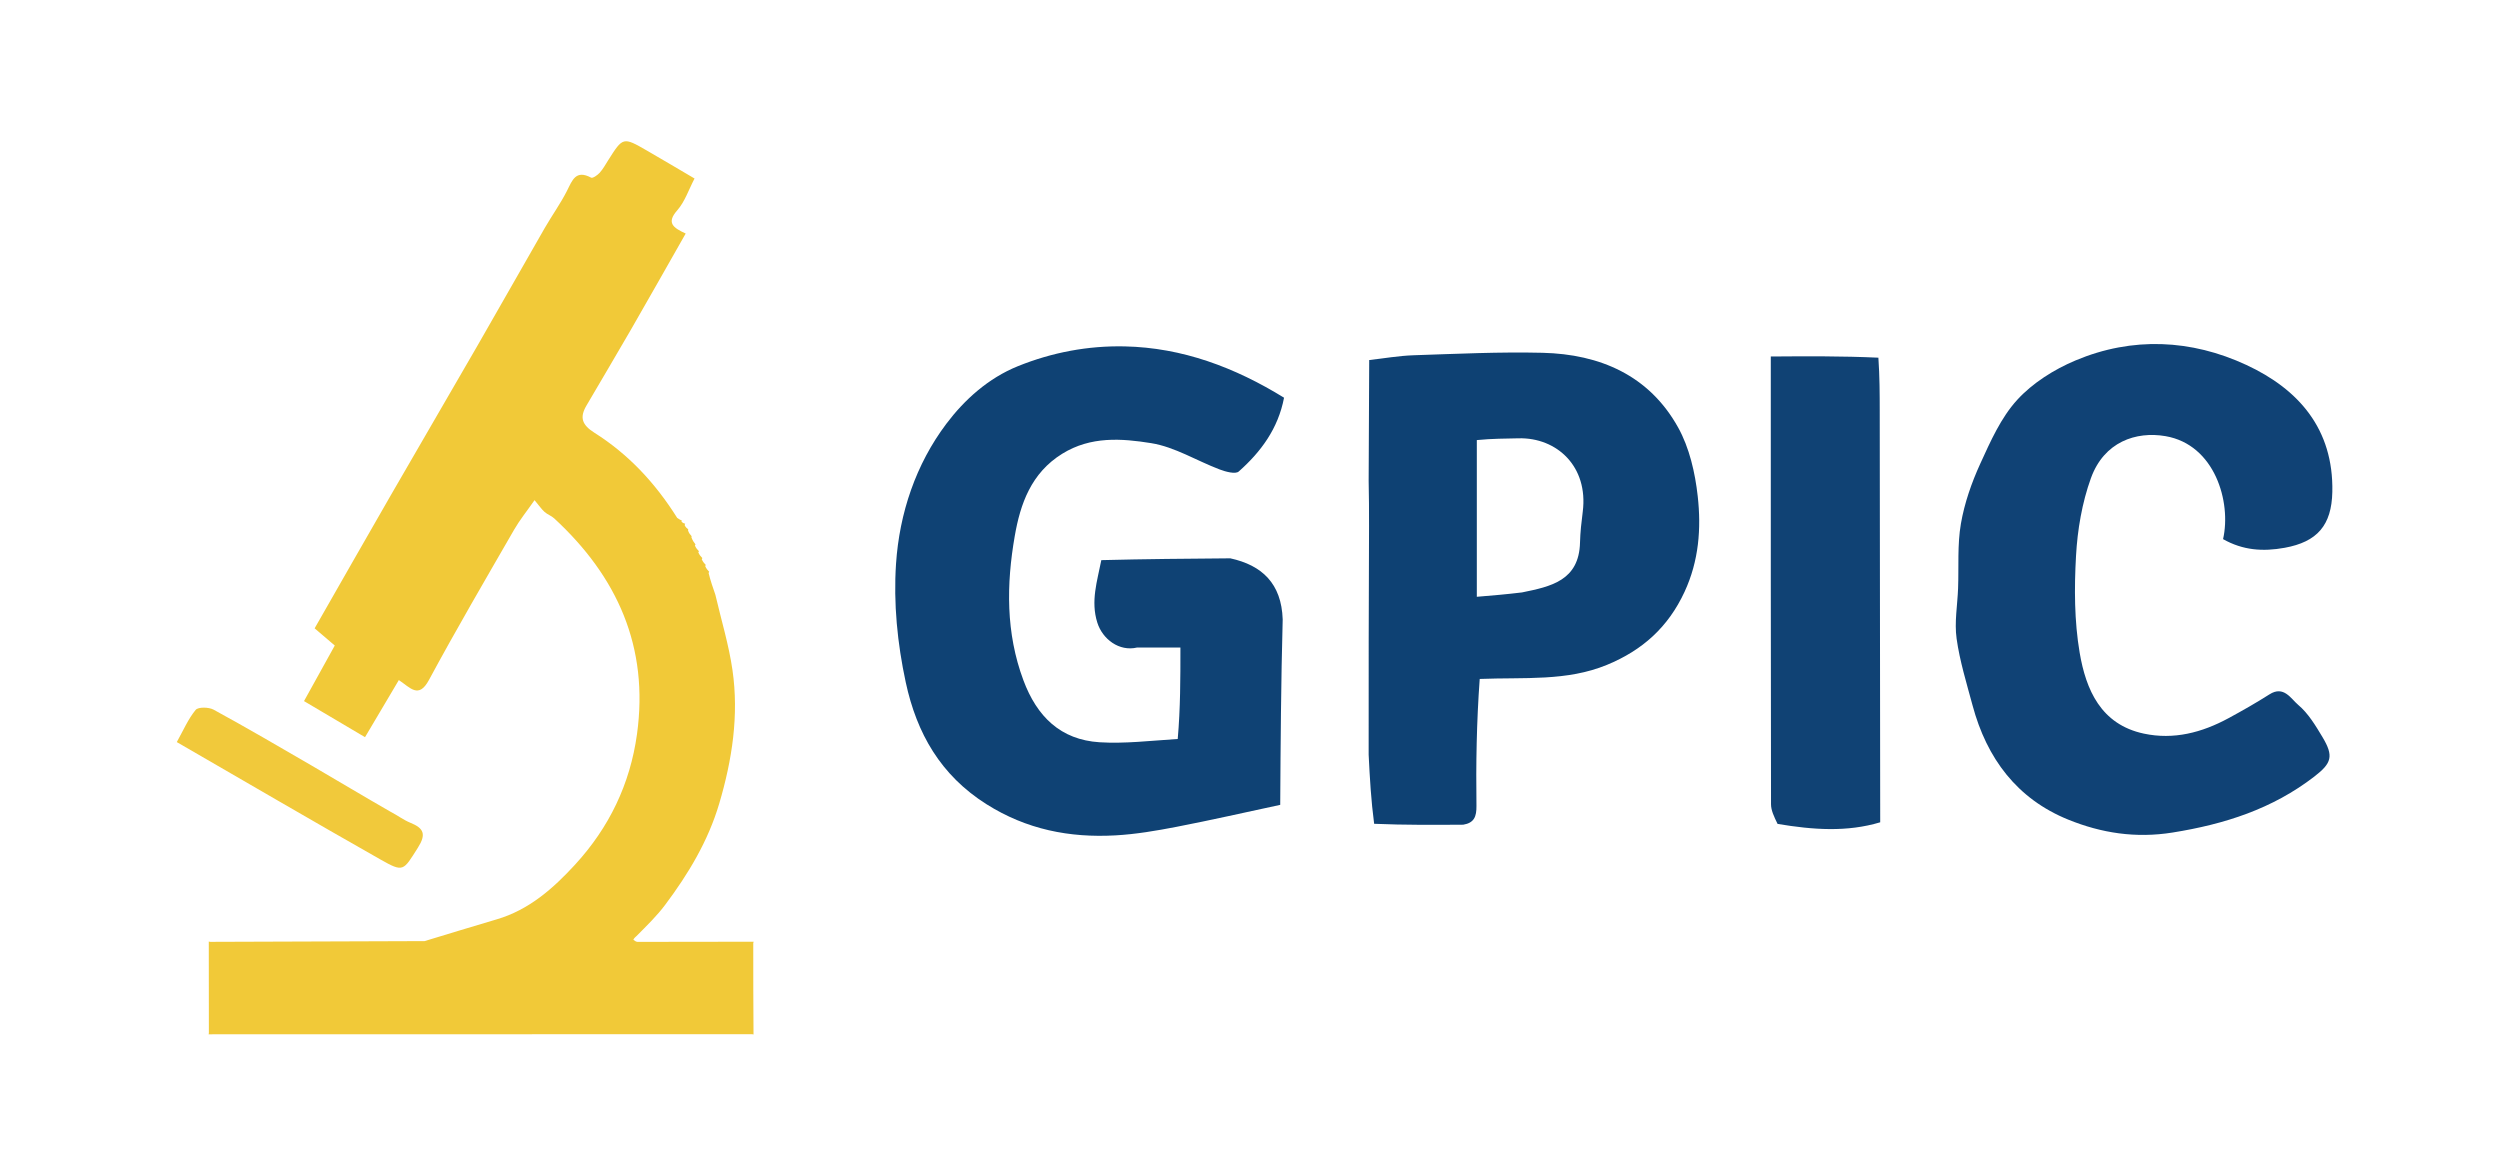 <svg version="1.1" id="Layer_1" xmlns="http://www.w3.org/2000/svg" xmlns:xlink="http://www.w3.org/1999/xlink" x="0px" y="0px"
	 width="100%" viewBox="0 0 730 342" enable-background="new 0 0 730 342" xml:space="preserve">
<path fill="#FFFFFF" opacity="0" stroke="none" 
	d="
M438,343 
	C292.034,343 146.568,343 1.051,343 
	C1.051,229.061 1.051,115.121 1.051,1.091 
	C244.216,1.091 487.432,1.091 730.824,1.091 
	C730.824,115 730.824,229 730.824,343 
	C633.454,343 535.977,343 438,343 
M199.962,152.408 
	C199.652,152.242 199.341,152.075 199.024,151.977 
	C199.024,151.977 199.094,151.973 198.926,151.427 
	C198.595,151.338 198.263,151.248 197.327,150.796 
	C191.241,140.879 183.391,132.567 173.588,126.374 
	C169.922,124.058 169.211,121.913 171.225,118.459 
	C175.539,111.064 179.935,103.716 184.209,96.298 
	C189.554,87.024 194.81,77.699 200.222,68.191 
	C196.47,66.479 194.573,65.033 197.752,61.42 
	C199.989,58.878 201.111,55.355 202.807,52.125 
	C198.145,49.388 193.567,46.663 188.953,44.002 
	C181.919,39.944 181.912,39.965 177.565,46.835 
	C176.784,48.068 176.076,49.38 175.105,50.449 
	C174.468,51.15 173.075,52.124 172.608,51.875 
	C168.101,49.469 167.11,52.66 165.548,55.744 
	C163.648,59.493 161.16,62.939 159.058,66.592 
	C152.445,78.086 145.931,89.638 139.309,101.127 
	C130.907,115.703 122.408,130.224 114.006,144.8 
	C106.661,157.542 99.391,170.328 91.872,183.473 
	C93.745,185.071 95.702,186.743 97.755,188.495 
	C94.836,193.767 91.893,199.082 88.771,204.72 
	C94.699,208.226 100.503,211.659 106.584,215.256 
	C109.901,209.655 113.141,204.184 116.46,198.581 
	C119.827,200.806 122.237,204.153 125.255,198.553 
	C133.227,183.759 141.725,169.247 150.115,154.682 
	C151.745,151.851 153.831,149.283 156.088,146.048 
	C157.494,147.728 158.153,148.723 159.016,149.489 
	C159.851,150.231 161.011,150.612 161.83,151.368 
	C180.27,168.381 189.52,188.928 186.002,214.38 
	C183.987,228.961 177.855,241.64 167.973,252.416 
	C161.56,259.41 154.488,265.678 145.031,268.452 
	C137.997,270.516 130.993,272.682 123.5,274.095 
	C103.629,274.063 83.757,274.017 63.885,274.041 
	C62.893,274.042 61.902,274.655 60.979,274.985 
	C60.979,274.985 60.965,274.919 60.186,275.337 
	C60.124,281.77 59.968,288.204 60.048,294.635 
	C60.079,297.121 60.646,299.599 60.974,302.012 
	C60.974,302.012 60.904,302.016 61.311,302.805 
	C61.805,302.869 62.298,302.987 62.791,302.987 
	C114.06,302.997 165.33,303.005 216.6,302.959 
	C217.763,302.958 218.927,302.343 220.02,302.019 
	C220.02,302.019 220.029,302.089 220.809,301.672 
	C220.873,295.234 221.031,288.795 220.952,282.358 
	C220.922,279.872 220.354,277.393 220.021,274.98 
	C220.021,274.98 220.091,274.982 219.687,274.192 
	C217.531,274.127 215.375,274.045 213.219,274.001 
	C204.115,273.817 195.012,273.644 186.409,273.087 
	C189.017,270.157 191.844,267.392 194.19,264.265 
	C200.982,255.215 206.775,245.602 210.02,234.626 
	C213.788,221.878 215.789,208.895 213.885,195.676 
	C212.817,188.256 210.594,181.003 208.939,172.933 
	C208.311,170.928 207.683,168.923 207.034,166.984 
	C207.034,166.984 207.103,166.982 207.034,166.332 
	C206.708,165.86 206.381,165.389 206.034,164.983 
	C206.034,164.983 206.103,164.983 206.031,164.333 
	C205.706,163.862 205.381,163.39 205.034,162.984 
	C205.034,162.984 205.103,162.984 205.027,162.334 
	C204.703,161.862 204.379,161.39 204.034,160.984 
	C204.034,160.984 204.103,160.986 204.024,160.336 
	C203.701,159.863 203.377,159.391 203.035,158.987 
	C203.035,158.987 203.105,159 203.021,158.269 
	C202.655,157.686 202.29,157.104 201.979,156.514 
	C201.979,156.514 201.934,156.546 201.985,155.731 
	C201.634,155.329 201.282,154.926 200.979,154.522 
	C200.979,154.522 200.939,154.551 200.998,153.836 
	C200.686,153.53 200.375,153.223 200.017,152.989 
	C200.017,152.989 200.091,152.944 199.962,152.408 
M398.992,141.951 
	C398.971,145.956 398.949,149.961 398.149,154.373 
	C398.1,175.924 398.043,197.474 398.041,219.024 
	C398.041,219.693 398.616,220.363 398.992,221.941 
	C398.662,227.008 398.122,232.076 398.151,237.14 
	C398.159,238.394 400.013,239.637 401.784,240.984 
	C410.282,240.927 418.779,240.869 428.148,240.848 
	C429.386,240.848 430.624,240.848 431.99,240.848 
	C431.99,226.345 431.99,212.21 432.923,198.026 
	C445.134,197.731 457.465,198.986 469.242,194.135 
	C479.574,189.878 487.104,183.143 491.887,172.818 
	C496.089,163.746 496.784,154.318 495.734,144.882 
	C494.971,138.033 493.316,130.764 490.012,124.82 
	C481.564,109.622 467.218,103.423 450.431,103.016 
	C437.893,102.712 425.327,103.323 412.781,103.735 
	C408.447,103.877 404.133,104.649 398.963,105.102 
	C398.642,105.891 398.047,106.679 398.042,107.471 
	C397.979,117.832 397.979,128.193 398.04,138.553 
	C398.045,139.381 398.617,140.206 398.992,141.951 
M548.119,103.873 
	C537.769,103.948 527.42,104.023 516.213,104.337 
	C516.142,132.765 516.058,161.193 516.005,189.621 
	C515.976,205.585 516.01,221.548 515.987,237.512 
	C515.984,239.525 515.54,241.769 519.648,240.96 
	C529.487,242.332 539.305,243.016 549.802,239.693 
	C549.866,239.2 549.987,238.707 549.987,238.214 
	C549.997,194.608 550.006,151.002 549.955,107.396 
	C549.954,106.297 549.282,105.199 548.119,103.873 
M321.185,163.791 
	C320.371,169.752 318.447,175.525 320.407,181.78 
	C321.936,186.66 326.825,190.308 332.387,189.859 
	C336.146,189.859 339.905,189.859 343.941,189.859 
	C343.941,199.044 343.941,207.505 343.109,216.02 
	C335.765,216.307 328.383,217.196 321.086,216.741 
	C309.669,216.029 302.774,209.212 298.837,198.648 
	C293.675,184.797 293.858,170.601 296.309,156.513 
	C297.935,147.164 301.068,138.128 310.184,132.488 
	C318.521,127.329 327.539,128.023 336.134,129.397 
	C343.043,130.501 349.459,134.558 356.173,137.093 
	C357.907,137.748 360.754,138.524 361.706,137.682 
	C368.172,131.955 373.212,125.178 374.941,116.131 
	C360.582,107.28 345.257,101.507 328.403,101.145 
	C317.736,100.917 307.224,102.884 297.213,106.933 
	C288.569,110.429 281.623,116.728 276.362,123.704 
	C267.42,135.562 262.625,149.858 261.639,164.65 
	C260.873,176.143 262.031,187.861 264.484,199.258 
	C267.688,214.147 274.677,226.382 288.059,234.832 
	C299.737,242.207 312.292,244.673 325.676,243.932 
	C331.669,243.6 337.657,242.574 343.564,241.431 
	C353.686,239.473 363.742,237.175 374.265,235.675 
	C374.512,235.139 374.976,234.603 374.976,234.066 
	C374.97,216.387 374.92,198.707 374.935,180.225 
	C374.191,170.401 368.536,165.059 358.787,162.25 
	C346.782,162.162 334.777,162.057 322.772,162.036 
	C322.207,162.035 321.64,162.78 321.185,163.791 
M649.247,157.797 
	C654.941,160.709 660.772,161.109 667.117,159.956 
	C676.598,158.232 680.839,153.424 681.04,143.63 
	C681.417,125.273 671.196,113.654 655.954,106.571 
	C639.865,99.094 622.669,98.256 606.031,105.258 
	C599.787,107.886 593.506,111.84 588.995,116.788 
	C584.268,121.974 581.215,128.882 578.235,135.405 
	C575.695,140.961 573.618,146.922 572.584,152.919 
	C571.523,159.07 571.991,165.483 571.761,171.78 
	C571.582,176.685 570.658,181.687 571.328,186.469 
	C572.252,193.064 574.255,199.522 575.989,205.987 
	C580.132,221.434 588.961,233.283 603.981,239.353 
	C613.603,243.241 623.577,244.831 634.385,243.101 
	C649.578,240.67 663.558,236.203 675.807,226.737 
	C680.839,222.848 681.508,220.811 678.161,215.226 
	C676.138,211.85 673.997,208.279 671.056,205.811 
	C668.968,204.058 666.882,200.084 662.693,202.749 
	C658.795,205.229 654.768,207.524 650.702,209.724 
	C642.969,213.91 634.727,216.087 625.979,214.212 
	C613.435,211.523 609.099,201.386 607.264,190.603 
	C605.692,181.365 605.672,171.713 606.198,162.313 
	C606.625,154.675 607.956,146.806 610.543,139.637 
	C614.382,128.999 623.729,125.88 632.318,127.354 
	C646.761,129.833 651.603,146.618 649.247,157.797 
M113.605,236.938 
	C106.091,232.481 98.606,227.973 91.056,223.579 
	C81.542,218.042 72.027,212.499 62.371,207.22 
	C60.971,206.455 57.867,206.392 57.124,207.296 
	C54.931,209.964 53.527,213.281 51.623,216.686 
	C71.653,228.259 91.288,239.742 111.072,250.96 
	C117.88,254.82 117.721,254.307 122.013,247.549 
	C124.538,243.573 123.744,241.834 119.806,240.238 
	C117.876,239.456 116.164,238.134 113.605,236.938 
z"/>
<path fill="#F1C938" opacity="1" stroke="none" 
	d="
M208.891,173.674 
	C210.594,181.003 212.817,188.256 213.885,195.676 
	C215.789,208.895 213.788,221.878 210.02,234.626 
	C206.775,245.602 200.982,255.215 194.19,264.265 
	C191.844,267.392 189.017,270.157 185.825,273.36 
	C185.143,273.915 184.902,274.392 184.975,274.447 
	C185.328,274.71 185.766,275.026 186.174,275.027 
	C197.48,275.034 208.785,275.005 220.091,274.982 
	C220.091,274.982 220.021,274.98 219.951,275.414 
	C219.93,284.596 219.979,293.343 220.029,302.089 
	C220.029,302.089 220.02,302.019 219.582,301.983 
	C166.397,301.97 113.651,301.993 60.904,302.016 
	C60.904,302.016 60.974,302.012 60.99,301.573 
	C60.992,292.396 60.978,283.657 60.965,274.919 
	C60.965,274.919 60.979,274.985 61.418,275.021 
	C82.563,274.971 103.269,274.887 123.975,274.803 
	C130.993,272.682 137.997,270.516 145.031,268.452 
	C154.488,265.678 161.56,259.41 167.973,252.416 
	C177.855,241.64 183.987,228.961 186.002,214.38 
	C189.52,188.928 180.27,168.381 161.83,151.368 
	C161.011,150.612 159.851,150.231 159.016,149.489 
	C158.153,148.723 157.494,147.728 156.088,146.048 
	C153.831,149.283 151.745,151.851 150.115,154.682 
	C141.725,169.247 133.227,183.759 125.255,198.553 
	C122.237,204.153 119.827,200.806 116.46,198.581 
	C113.141,204.184 109.901,209.655 106.584,215.256 
	C100.503,211.659 94.699,208.226 88.771,204.72 
	C91.893,199.082 94.836,193.767 97.755,188.495 
	C95.702,186.743 93.745,185.071 91.872,183.473 
	C99.391,170.328 106.661,157.542 114.006,144.8 
	C122.408,130.224 130.907,115.703 139.309,101.127 
	C145.931,89.638 152.445,78.086 159.058,66.592 
	C161.16,62.939 163.648,59.493 165.548,55.744 
	C167.11,52.66 168.101,49.469 172.608,51.875 
	C173.075,52.124 174.468,51.15 175.105,50.449 
	C176.076,49.38 176.784,48.068 177.565,46.835 
	C181.912,39.965 181.919,39.944 188.953,44.002 
	C193.567,46.663 198.145,49.388 202.807,52.125 
	C201.111,55.355 199.989,58.878 197.752,61.42 
	C194.573,65.033 196.47,66.479 200.222,68.191 
	C194.81,77.699 189.554,87.024 184.209,96.298 
	C179.935,103.716 175.539,111.064 171.225,118.459 
	C169.211,121.913 169.922,124.058 173.588,126.374 
	C183.391,132.567 191.241,140.879 197.74,151.222 
	C198.466,151.756 198.78,151.864 199.094,151.973 
	C199.094,151.973 199.024,151.977 198.995,152.289 
	C199.341,152.714 199.716,152.829 200.091,152.944 
	C200.091,152.944 200.017,152.989 199.906,153.315 
	C200.176,153.944 200.558,154.247 200.939,154.551 
	C200.939,154.551 200.979,154.522 200.915,154.942 
	C201.212,155.757 201.573,156.151 201.934,156.546 
	C201.934,156.546 201.979,156.514 201.895,156.911 
	C202.242,157.871 202.673,158.435 203.105,159 
	C203.105,159 203.035,158.987 202.914,159.29 
	C203.229,160.057 203.666,160.521 204.103,160.986 
	C204.103,160.986 204.034,160.984 203.912,161.289 
	C204.228,162.057 204.665,162.521 205.103,162.984 
	C205.103,162.984 205.034,162.984 204.913,163.289 
	C205.229,164.058 205.666,164.52 206.103,164.983 
	C206.103,164.983 206.034,164.983 205.917,165.29 
	C206.235,166.059 206.669,166.52 207.103,166.982 
	C207.103,166.982 207.034,166.984 206.912,167.314 
	C207.49,169.655 208.191,171.665 208.891,173.674 
z"/>
<path fill="#0F4274" opacity="1" stroke="none" 
	d="
M332.01,189.082 
	C326.825,190.308 321.936,186.66 320.407,181.78 
	C318.447,175.525 320.371,169.752 321.585,163.56 
	C334.406,163.23 346.827,163.13 359.248,163.031 
	C368.536,165.059 374.191,170.401 374.547,180.86 
	C374.048,199.337 373.937,217.178 373.825,235.019 
	C363.742,237.175 353.686,239.473 343.564,241.431 
	C337.657,242.574 331.669,243.6 325.676,243.932 
	C312.292,244.673 299.737,242.207 288.059,234.832 
	C274.677,226.382 267.688,214.147 264.484,199.258 
	C262.031,187.861 260.873,176.143 261.639,164.65 
	C262.625,149.858 267.42,135.562 276.362,123.704 
	C281.623,116.728 288.569,110.429 297.213,106.933 
	C307.224,102.884 317.736,100.917 328.403,101.145 
	C345.257,101.507 360.582,107.28 374.941,116.131 
	C373.212,125.178 368.172,131.955 361.706,137.682 
	C360.754,138.524 357.907,137.748 356.173,137.093 
	C349.459,134.558 343.043,130.501 336.134,129.397 
	C327.539,128.023 318.521,127.329 310.184,132.488 
	C301.068,138.128 297.935,147.164 296.309,156.513 
	C293.858,170.601 293.675,184.797 298.837,198.648 
	C302.774,209.212 309.669,216.029 321.086,216.741 
	C328.383,217.196 335.765,216.307 343.896,215.78 
	C344.682,206.846 344.682,198.152 344.682,189.082 
	C340.245,189.082 336.127,189.082 332.01,189.082 
z"/>
<path fill="#104275" opacity="1" stroke="none" 
	d="
M649.134,157.425 
	C651.603,146.618 646.761,129.833 632.318,127.354 
	C623.729,125.88 614.382,128.999 610.543,139.637 
	C607.956,146.806 606.625,154.675 606.198,162.313 
	C605.672,171.713 605.692,181.365 607.264,190.603 
	C609.099,201.386 613.435,211.523 625.979,214.212 
	C634.727,216.087 642.969,213.91 650.702,209.724 
	C654.768,207.524 658.795,205.229 662.693,202.749 
	C666.882,200.084 668.968,204.058 671.056,205.811 
	C673.997,208.279 676.138,211.85 678.161,215.226 
	C681.508,220.811 680.839,222.848 675.807,226.737 
	C663.558,236.203 649.578,240.67 634.385,243.101 
	C623.577,244.831 613.603,243.241 603.981,239.353 
	C588.961,233.283 580.132,221.434 575.989,205.987 
	C574.255,199.522 572.252,193.064 571.328,186.469 
	C570.658,181.687 571.582,176.685 571.761,171.78 
	C571.991,165.483 571.523,159.07 572.584,152.919 
	C573.618,146.922 575.695,140.961 578.235,135.405 
	C581.215,128.882 584.268,121.974 588.995,116.788 
	C593.506,111.84 599.787,107.886 606.031,105.258 
	C622.669,98.256 639.865,99.094 655.954,106.571 
	C671.196,113.654 681.417,125.273 681.04,143.63 
	C680.839,153.424 676.598,158.232 667.117,159.956 
	C660.772,161.109 654.941,160.709 649.134,157.425 
z"/>
<path fill="#0E4173" opacity="1" stroke="none" 
	d="
M427.276,240.811 
	C418.779,240.869 410.282,240.927 401.249,240.548 
	C400.348,233.681 399.984,227.25 399.646,220.362 
	C399.654,197.996 399.636,176.085 399.759,153.717 
	C399.806,149.112 399.712,144.966 399.646,140.363 
	C399.718,128.315 399.764,116.724 399.809,105.133 
	C404.133,104.649 408.447,103.877 412.781,103.735 
	C425.327,103.323 437.893,102.712 450.431,103.016 
	C467.218,103.423 481.564,109.622 490.012,124.82 
	C493.316,130.764 494.971,138.033 495.734,144.882 
	C496.784,154.318 496.089,163.746 491.887,172.818 
	C487.104,183.143 479.574,189.878 469.242,194.135 
	C457.465,198.986 445.134,197.731 432.078,198.252 
	C431.165,210.754 430.961,223.033 431.125,235.306 
	C431.168,238.46 430.443,240.283 427.276,240.811 
M444.427,172.987 
	C452.786,171.28 461.102,169.576 461.364,158.399 
	C461.435,155.388 461.789,152.374 462.167,149.381 
	C463.826,136.229 454.61,127.71 443.408,127.985 
	C439.599,128.078 435.787,128.053 431.233,128.503 
	C431.233,143.544 431.233,158.586 431.233,174.261 
	C435.759,173.887 439.685,173.562 444.427,172.987 
z"/>
<path fill="#104274" opacity="1" stroke="none" 
	d="
M549.02,240.111 
	C539.305,243.016 529.487,242.332 519.051,240.581 
	C517.995,238.41 517.14,236.619 517.137,234.825 
	C517.06,191.25 517.073,147.674 517.071,104.098 
	C527.42,104.023 537.769,103.948 548.489,104.445 
	C548.867,110.003 548.875,114.988 548.881,119.973 
	C548.928,160.019 548.974,200.065 549.02,240.111 
z"/>
<path fill="#F1C93B" opacity="1" stroke="none" 
	d="
M113.979,236.997 
	C116.164,238.134 117.876,239.456 119.806,240.238 
	C123.744,241.834 124.538,243.573 122.013,247.549 
	C117.721,254.307 117.88,254.82 111.072,250.96 
	C91.288,239.742 71.653,228.259 51.623,216.686 
	C53.527,213.281 54.931,209.964 57.124,207.296 
	C57.867,206.392 60.971,206.455 62.371,207.22 
	C72.027,212.499 81.542,218.042 91.056,223.579 
	C98.606,227.973 106.091,232.481 113.979,236.997 
z"/>
<path fill="#FFFFFF" opacity="0" stroke="none" 
	d="
M61.108,302.411 
	C113.651,301.993 166.397,301.97 219.617,301.981 
	C218.927,302.343 217.763,302.958 216.6,302.959 
	C165.33,303.005 114.06,302.997 62.791,302.987 
	C62.298,302.987 61.805,302.869 61.108,302.411 
z"/>
<path fill="#C2CFDC" opacity="0" stroke="none" 
	d="
M516.642,104.218 
	C517.073,147.674 517.06,191.25 517.137,234.825 
	C517.14,236.619 517.995,238.41 518.658,240.528 
	C515.54,241.769 515.984,239.525 515.987,237.512 
	C516.01,221.548 515.976,205.585 516.005,189.621 
	C516.058,161.193 516.142,132.765 516.642,104.218 
z"/>
<path fill="#FDFDFE" opacity="0" stroke="none" 
	d="
M549.411,239.902 
	C548.974,200.065 548.928,160.019 548.881,119.973 
	C548.875,114.988 548.867,110.003 548.892,104.559 
	C549.282,105.199 549.954,106.297 549.955,107.396 
	C550.006,151.002 549.997,194.608 549.987,238.214 
	C549.987,238.707 549.866,239.2 549.411,239.902 
z"/>
<path fill="#FCFDFD" opacity="0" stroke="none" 
	d="
M399.618,154.175 
	C399.636,176.085 399.654,197.996 399.441,220.316 
	C399.21,220.726 398.923,221.032 398.923,221.032 
	C398.616,220.363 398.041,219.693 398.041,219.024 
	C398.043,197.474 398.1,175.924 398.681,154.321 
	C399.213,154.268 399.618,154.175 399.618,154.175 
z"/>
<path fill="#FCFDFD" opacity="0" stroke="none" 
	d="
M399.386,105.117 
	C399.764,116.724 399.718,128.315 399.442,140.318 
	C399.212,140.731 398.925,141.033 398.925,141.033 
	C398.617,140.206 398.045,139.381 398.04,138.553 
	C397.979,128.193 397.979,117.832 398.042,107.471 
	C398.047,106.679 398.642,105.891 399.386,105.117 
z"/>
<path fill="#FFFFFE" opacity="0" stroke="none" 
	d="
M123.738,274.449 
	C103.269,274.887 82.563,274.971 61.384,275.019 
	C61.902,274.655 62.893,274.042 63.885,274.041 
	C83.757,274.017 103.629,274.063 123.738,274.449 
z"/>
<path fill="#AFC1D2" opacity="0" stroke="none" 
	d="
M374.045,235.347 
	C373.937,217.178 374.048,199.337 374.518,181.262 
	C374.92,198.707 374.97,216.387 374.976,234.066 
	C374.976,234.603 374.512,235.139 374.045,235.347 
z"/>
<path fill="#AFC0D0" opacity="0" stroke="none" 
	d="
M427.712,240.83 
	C430.443,240.283 431.168,238.46 431.125,235.306 
	C430.961,223.033 431.165,210.754 431.611,198.277 
	C431.99,212.21 431.99,226.345 431.99,240.848 
	C430.624,240.848 429.386,240.848 427.712,240.83 
z"/>
<path fill="#A0B4C8" opacity="0" stroke="none" 
	d="
M332.199,189.47 
	C336.127,189.082 340.245,189.082 344.682,189.082 
	C344.682,198.152 344.682,206.846 344.311,215.753 
	C343.941,207.505 343.941,199.044 343.941,189.859 
	C339.905,189.859 336.146,189.859 332.199,189.47 
z"/>
<path fill="#B0C1D1" opacity="0" stroke="none" 
	d="
M359.018,162.641 
	C346.827,163.13 334.406,163.23 321.53,163.253 
	C321.64,162.78 322.207,162.035 322.772,162.036 
	C334.777,162.057 346.782,162.162 359.018,162.641 
z"/>
<path fill="#FFFEFD" opacity="0" stroke="none" 
	d="
M219.889,274.587 
	C208.785,275.005 197.48,275.034 186.174,275.027 
	C185.766,275.026 185.328,274.71 184.975,274.447 
	C184.902,274.392 185.143,273.915 185.574,273.55 
	C195.012,273.644 204.115,273.817 213.219,274.001 
	C215.375,274.045 217.531,274.127 219.889,274.587 
z"/>
<path fill="#A1B6C9" opacity="0" stroke="none" 
	d="
M398.957,221.487 
	C398.923,221.032 399.21,220.726 399.415,220.772 
	C399.984,227.25 400.348,233.681 400.865,240.499 
	C400.013,239.637 398.159,238.394 398.151,237.14 
	C398.122,232.076 398.662,227.008 398.957,221.487 
z"/>
<path fill="#FCF4D6" opacity="0" stroke="none" 
	d="
M220.419,301.881 
	C219.979,293.343 219.93,284.596 219.956,275.38 
	C220.354,277.393 220.922,279.872 220.952,282.358 
	C221.031,288.795 220.873,295.234 220.419,301.881 
z"/>
<path fill="#F9E8AB" opacity="0" stroke="none" 
	d="
M60.576,275.128 
	C60.978,283.657 60.992,292.396 60.987,301.608 
	C60.646,299.599 60.079,297.121 60.048,294.635 
	C59.968,288.204 60.124,281.77 60.576,275.128 
z"/>
<path fill="#A1B6C9" opacity="0" stroke="none" 
	d="
M398.959,141.492 
	C398.925,141.033 399.212,140.731 399.416,140.775 
	C399.712,144.966 399.806,149.112 399.759,153.717 
	C399.618,154.175 399.213,154.268 399.07,154.118 
	C398.949,149.961 398.971,145.956 398.959,141.492 
z"/>
<path fill="#FBF1CC" opacity="0" stroke="none" 
	d="
M208.915,173.304 
	C208.191,171.665 207.49,169.655 206.922,167.281 
	C207.683,168.923 208.311,170.928 208.915,173.304 
z"/>
<path fill="#FBF1CC" opacity="0" stroke="none" 
	d="
M207.069,166.657 
	C206.669,166.52 206.235,166.059 205.928,165.257 
	C206.381,165.389 206.708,165.86 207.069,166.657 
z"/>
<path fill="#FBF1CC" opacity="0" stroke="none" 
	d="
M206.067,164.658 
	C205.666,164.52 205.229,164.058 204.923,163.256 
	C205.381,163.39 205.706,163.862 206.067,164.658 
z"/>
<path fill="#FBF1CC" opacity="0" stroke="none" 
	d="
M205.065,162.659 
	C204.665,162.521 204.228,162.057 203.923,161.256 
	C204.379,161.39 204.703,161.862 205.065,162.659 
z"/>
<path fill="#FBF1CC" opacity="0" stroke="none" 
	d="
M204.063,160.661 
	C203.666,160.521 203.229,160.057 202.923,159.255 
	C203.377,159.391 203.701,159.863 204.063,160.661 
z"/>
<path fill="#FBF1CC" opacity="0" stroke="none" 
	d="
M203.063,158.634 
	C202.673,158.435 202.242,157.871 201.867,156.914 
	C202.29,157.104 202.655,157.686 203.063,158.634 
z"/>
<path fill="#FBF1CC" opacity="0" stroke="none" 
	d="
M199.01,151.7 
	C198.78,151.864 198.466,151.756 198.042,151.403 
	C198.263,151.248 198.595,151.338 199.01,151.7 
z"/>
<path fill="#FBF1CC" opacity="0" stroke="none" 
	d="
M201.96,156.139 
	C201.573,156.151 201.212,155.757 200.89,154.943 
	C201.282,154.926 201.634,155.329 201.96,156.139 
z"/>
<path fill="#FBF1CC" opacity="0" stroke="none" 
	d="
M200.968,154.194 
	C200.558,154.247 200.176,153.944 199.929,153.278 
	C200.375,153.223 200.686,153.53 200.968,154.194 
z"/>
<path fill="#FBF1CC" opacity="0" stroke="none" 
	d="
M200.027,152.676 
	C199.716,152.829 199.341,152.714 198.998,152.254 
	C199.341,152.075 199.652,152.242 200.027,152.676 
z"/>
<path fill="#FFFFFF" opacity="0" stroke="none" 
	d="
M431.977,128.083 
	C435.787,128.053 439.599,128.078 443.408,127.985 
	C454.61,127.71 463.826,136.229 462.167,149.381 
	C461.789,152.374 461.435,155.388 461.364,158.399 
	C461.102,169.576 452.786,171.28 443.584,173.115 
	C439.308,173.243 435.874,173.243 431.977,173.243 
	C431.977,157.749 431.977,142.916 431.977,128.083 
z"/>
<path fill="#ACBECF" opacity="0" stroke="none" 
	d="
M431.605,128.293 
	C431.977,142.916 431.977,157.749 431.977,173.243 
	C435.874,173.243 439.308,173.243 443.176,173.24 
	C439.685,173.562 435.759,173.887 431.233,174.261 
	C431.233,158.586 431.233,143.544 431.605,128.293 
z"/>
</svg>